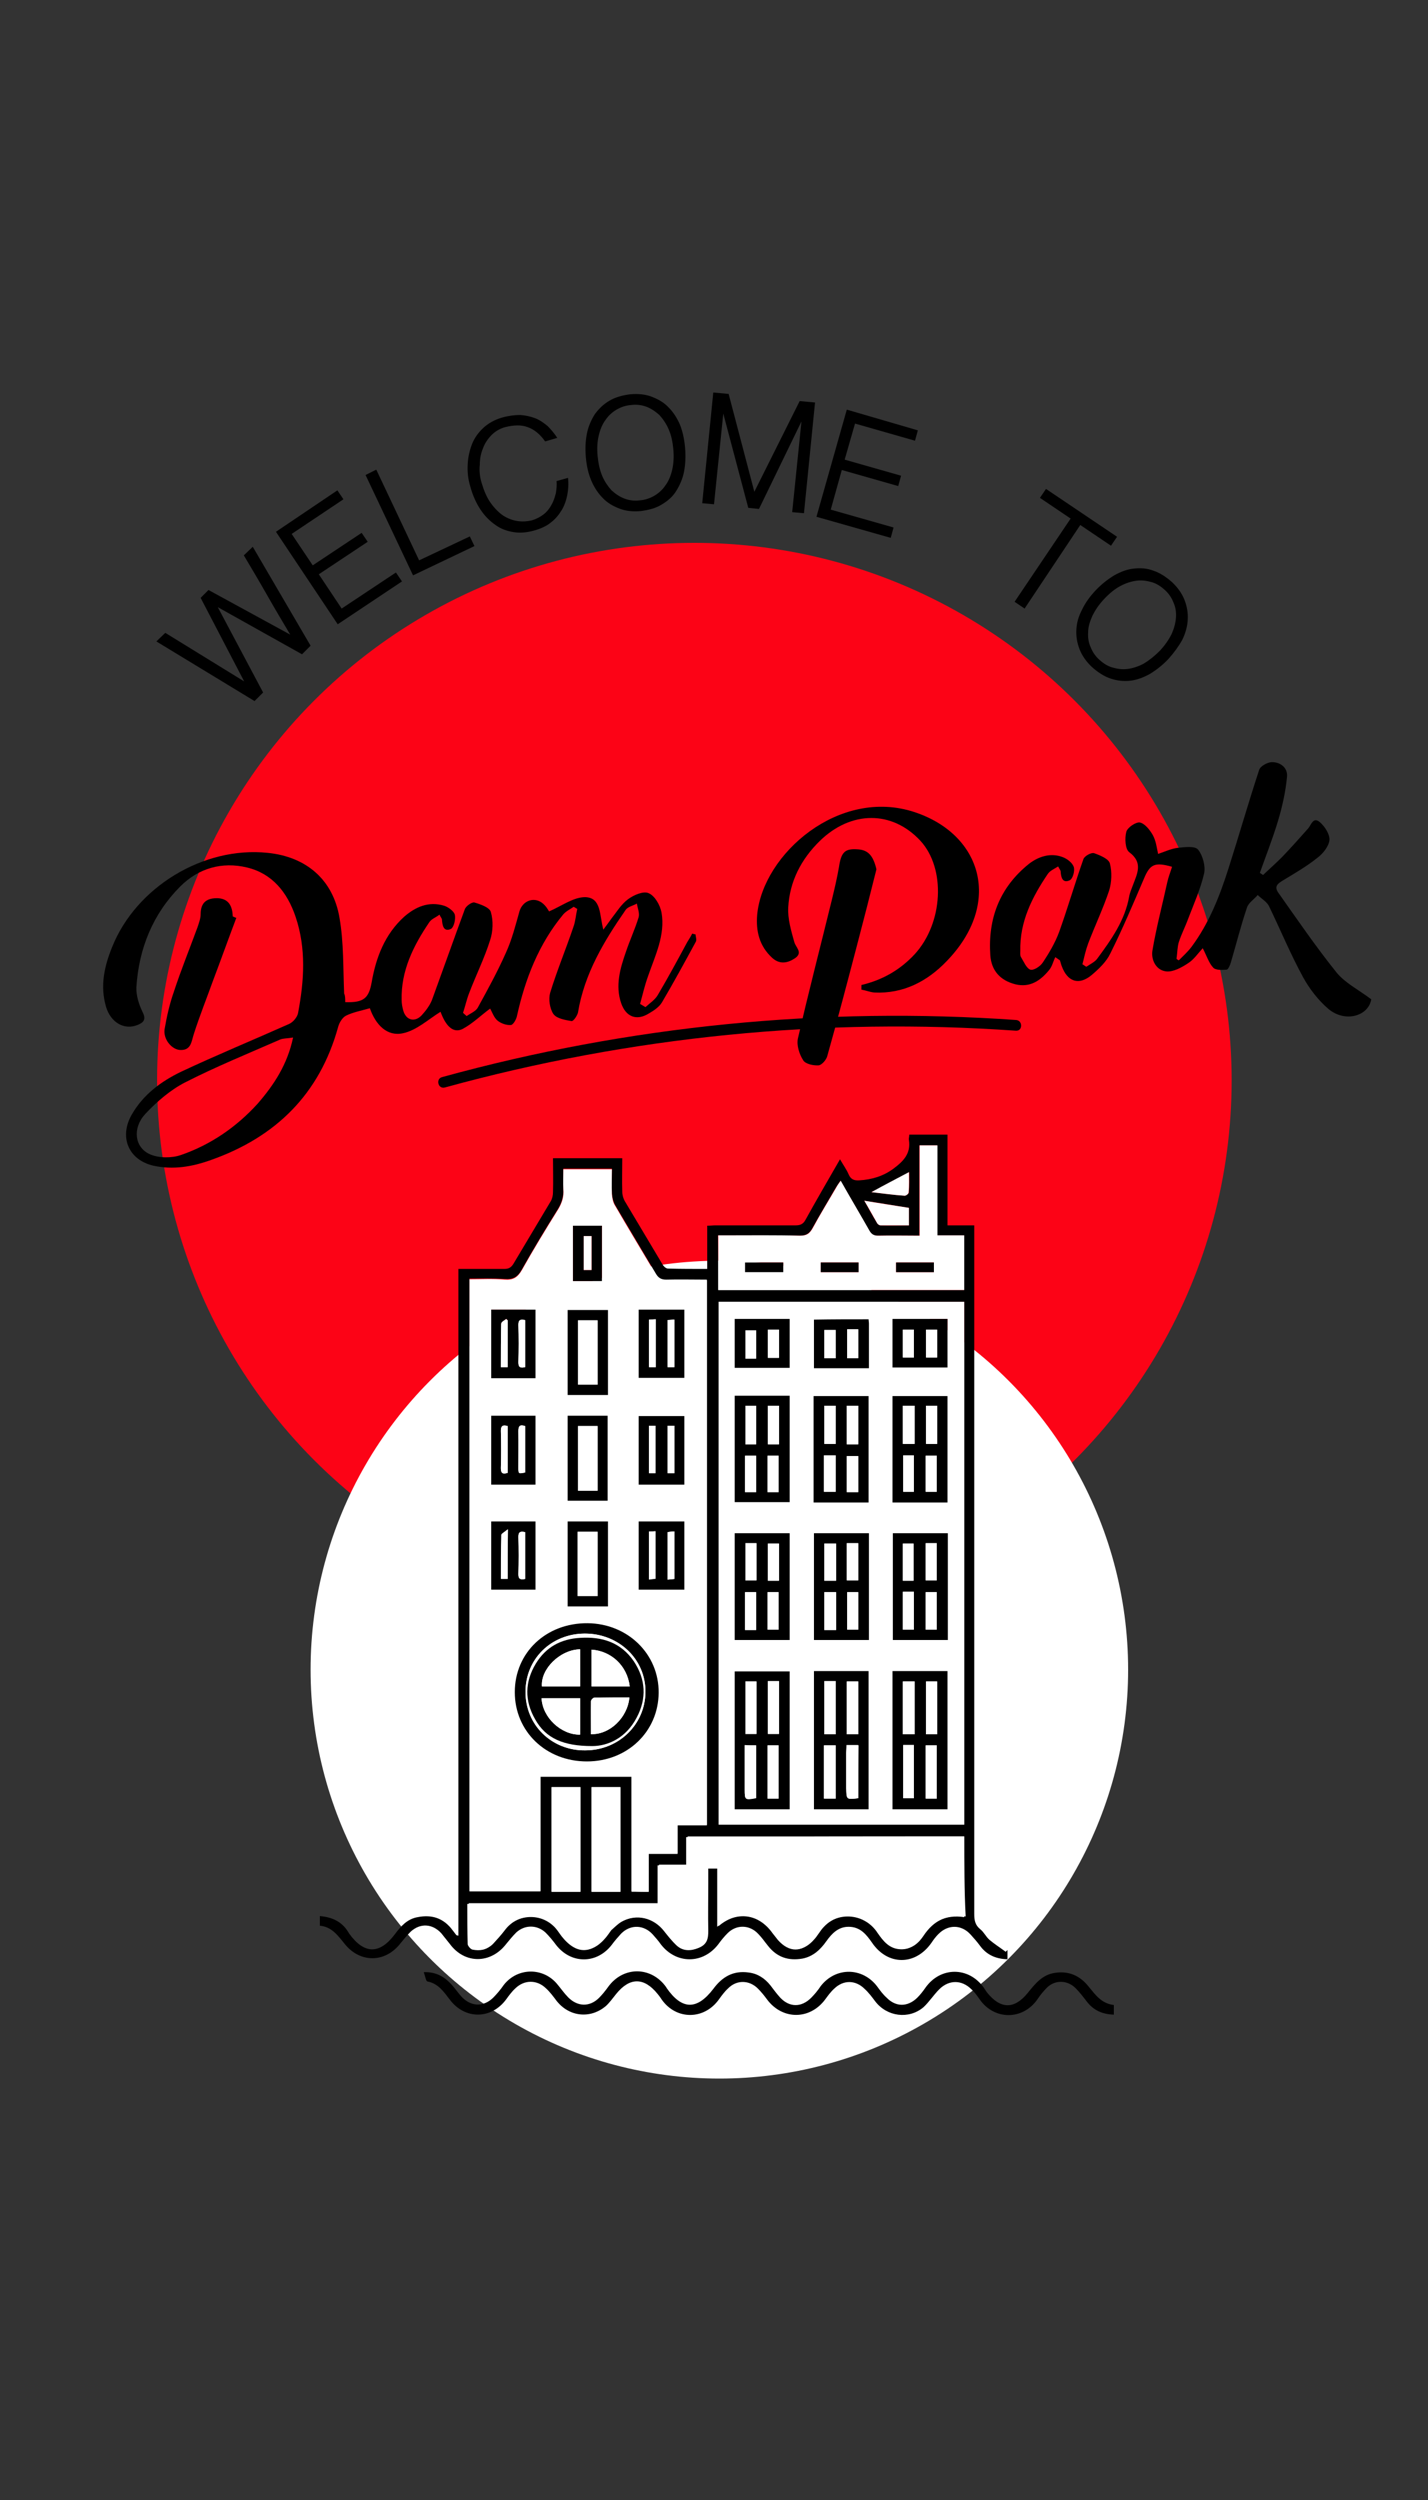 <?xml version="1.0" encoding="utf-8"?>
<!-- Generator: Adobe Illustrator 21.0.0, SVG Export Plug-In . SVG Version: 6.00 Build 0)  -->
<svg version="1.1" id="Calque_1" xmlns="http://www.w3.org/2000/svg" xmlns:xlink="http://www.w3.org/1999/xlink" x="0px" y="0px"
	 viewBox="0 0 400 700" style="enable-background:new 0 0 400 700;" xml:space="preserve">
<rect x="0" y="0" width="400" height="700" fill="#333333" stroke="none"/>
<style type="text/css">
	.st0{fill:#FC0316;}
	.st1{fill:#FFFFFF;}
</style>
<g>
	<path d="M61,170l12.7,23.9l-2.4,2.4l-27.5-16.7l2.5-2.4l22.1,13.6l-12.2-23.4l2.2-2.2l22.9,12.5c-2.2-3.7-4.4-7.4-6.5-11.1
		c-2.1-3.7-4.3-7.4-6.5-11.1l2.5-2.4l16.2,27.7l-2.4,2.4L61,170z"/>
	<path d="M94.5,137.3l1.7,2.5l-14.5,9.7l5.9,8.8l13.7-9.1l1.7,2.5l-13.7,9.1l6.4,9.6l15.2-10.1l1.7,2.5l-18,12l-17.3-25.9
		L94.5,137.3z"/>
	<path d="M105.4,131.5l12,25.4l14.2-6.7l1.3,2.7l-17.2,8.2l-13.3-28.1L105.4,131.5z"/>
	<path d="M134.9,135.2c0.7,2.3,1.5,4.2,2.6,5.7s2.3,2.7,3.5,3.5c1.3,0.8,2.6,1.3,4,1.5c1.4,0.2,2.7,0.1,4-0.2c1.3-0.4,2.4-1,3.3-1.7
		s1.7-1.7,2.2-2.7c0.6-1,0.9-2.1,1.2-3.2c0.2-1.1,0.3-2.3,0.2-3.4l3.2-0.9c0.2,1.6,0.1,3.2-0.2,4.8c-0.3,1.5-0.8,3-1.6,4.3
		c-0.8,1.3-1.8,2.5-3,3.4c-1.2,1-2.8,1.7-4.5,2.2c-2.1,0.6-4,0.8-5.9,0.5s-3.6-0.9-5.1-2c-1.6-1.1-3-2.5-4.2-4.3
		c-1.2-1.8-2.2-4-2.9-6.6c-0.6-2-0.8-4-0.7-6c0.1-2,0.5-3.9,1.2-5.7c0.7-1.8,1.8-3.3,3.2-4.6c1.4-1.3,3.2-2.3,5.3-2.9
		c1.8-0.5,3.5-0.7,5-0.7c1.5,0.1,2.9,0.4,4.2,0.9c1.3,0.5,2.4,1.3,3.5,2.2c1,1,1.9,2.1,2.7,3.3l-3.4,1c-1.4-2-3.1-3.4-4.9-4
		c-1.8-0.7-3.9-0.6-6.3,0c-1.5,0.4-2.8,1.2-3.8,2.2c-1,1-1.9,2.3-2.4,3.7c-0.6,1.4-0.9,3-0.9,4.6
		C134.2,131.8,134.4,133.5,134.9,135.2z"/>
	<path d="M191.9,125.4c0.2,2.4,0.1,4.6-0.3,6.7c-0.4,2-1.2,3.8-2.2,5.4s-2.4,2.8-4.1,3.8c-1.6,1-3.6,1.5-5.8,1.8
		c-2.2,0.2-4.2,0-6-0.7s-3.4-1.6-4.7-3c-1.3-1.3-2.4-3-3.2-4.9c-0.8-1.9-1.3-4.1-1.5-6.5c-0.2-2.4-0.1-4.6,0.3-6.6
		c0.4-2,1.2-3.8,2.2-5.4c1.1-1.5,2.4-2.8,4.1-3.8c1.7-1,3.6-1.5,5.8-1.8c2.2-0.2,4.3,0,6.1,0.7c1.8,0.7,3.4,1.6,4.7,3
		c1.3,1.3,2.4,3,3.2,4.9C191.2,120.8,191.7,123,191.9,125.4z M188.6,125.7c-0.2-2.1-0.6-3.9-1.3-5.5c-0.7-1.6-1.6-2.9-2.6-4
		c-1.1-1-2.3-1.8-3.6-2.3c-1.3-0.5-2.8-0.7-4.3-0.5c-1.5,0.1-2.9,0.6-4.1,1.3c-1.2,0.7-2.3,1.7-3.1,2.9c-0.9,1.2-1.5,2.7-1.9,4.4
		c-0.4,1.7-0.5,3.6-0.3,5.7c0.2,2.1,0.6,3.9,1.3,5.6c0.7,1.6,1.6,2.9,2.6,4c1.1,1,2.3,1.8,3.6,2.3c1.3,0.5,2.8,0.7,4.3,0.5
		c1.5-0.1,2.9-0.6,4.1-1.3c1.2-0.7,2.3-1.7,3.1-2.9c0.9-1.2,1.5-2.7,1.9-4.4C188.7,129.7,188.8,127.8,188.6,125.7z"/>
	<path d="M204.1,110.3l7.2,27.4l12.7-25.4l4.3,0.4l-3.1,31l-3.3-0.3l2.6-25.4l-11.9,24.5l-3-0.3l-7-26.4l-2.6,25.4l-3.3-0.3l3.1-31
		L204.1,110.3z"/>
	<path d="M257.1,120.5l-0.8,2.9l-16.8-4.8l-2.9,10.1l15.8,4.5l-0.8,2.9l-15.8-4.5l-3.1,11.1l17.6,5l-0.8,2.9l-20.8-5.9l8.5-30
		L257.1,120.5z"/>
	<path d="M312.9,150.3l-1.7,2.5l-8.6-5.8L287,170.4l-2.8-1.9l15.7-23.3l-8.6-5.8l1.7-2.5L312.9,150.3z"/>
	<path d="M327.3,184.5c-1.6,1.7-3.4,3.1-5.2,4.2c-1.8,1-3.7,1.7-5.5,1.9c-1.9,0.2-3.7,0-5.5-0.6c-1.8-0.6-3.5-1.7-5.2-3.2
		c-1.6-1.5-2.8-3.2-3.5-5s-1-3.6-0.9-5.5s0.6-3.7,1.6-5.6c0.9-1.9,2.2-3.7,3.8-5.4c1.6-1.7,3.4-3.1,5.2-4.2c1.8-1,3.6-1.7,5.5-1.9
		c1.9-0.2,3.7-0.1,5.5,0.6c1.8,0.6,3.5,1.7,5.2,3.2c1.6,1.5,2.8,3.2,3.5,5c0.7,1.8,1,3.6,0.9,5.5c-0.1,1.9-0.6,3.7-1.5,5.6
		C330.2,180.9,328.9,182.7,327.3,184.5z M324.9,182.2c1.4-1.5,2.5-3.1,3.3-4.7c0.7-1.6,1.1-3.1,1.2-4.6c0.1-1.5-0.1-2.9-0.7-4.2
		c-0.5-1.3-1.3-2.5-2.4-3.5c-1.1-1-2.3-1.8-3.7-2.2c-1.4-0.4-2.8-0.6-4.3-0.4c-1.5,0.2-3,0.7-4.5,1.5c-1.5,0.8-3,2-4.5,3.6
		s-2.5,3.1-3.3,4.7c-0.7,1.6-1.2,3.1-1.2,4.6c-0.1,1.5,0.1,2.9,0.7,4.2c0.5,1.3,1.3,2.5,2.4,3.5c1.1,1,2.3,1.8,3.7,2.2
		c1.4,0.4,2.8,0.6,4.3,0.4c1.5-0.2,3-0.7,4.5-1.5C321.9,184.9,323.4,183.7,324.9,182.2z"/>
</g>
<circle class="st0" cx="194.5" cy="302.5" r="150.5"/>
<g>
	<path d="M96.7,280.6c5.3,0.2,6.6-1.2,7.4-5.5c1.2-7,3.7-13.5,9.1-18.4c3.2-2.8,6.9-4.4,11.2-3.1c1.2,0.4,2.7,1.5,3,2.5
		c0.3,1.3-0.3,3.6-1.1,4c-2,0.9-2.4-0.9-2.5-2.6c0-0.3-0.3-0.6-0.7-1.4c-1,0.8-2.3,1.2-2.9,2.2c-4.4,6.5-7.9,13.5-7.7,21.7
		c0,1,0.2,2.1,0.5,3.1c0.8,2.6,3.2,3.2,5.1,1.2c1.2-1.3,2.3-2.8,2.9-4.3c3.1-8.5,6.1-17,9.2-25.4c0.3-0.9,2-2.1,2.7-1.9
		c1.7,0.5,4.3,1.4,4.6,2.7c0.7,2.4,0.6,5.4-0.2,7.8c-1.6,5.1-4,9.9-5.9,14.9c-0.7,1.8-1.1,3.7-1.7,5.5c0.3,0.3,0.7,0.6,1,0.9
		c1-0.7,2.5-1.3,3.1-2.3c2.8-5.1,5.6-10.2,7.9-15.4c1.7-3.7,2.7-7.7,3.8-11.6c0.9-3.1,4.3-4.3,6.7-2.1c0.8,0.7,1.3,1.6,1.6,2.1
		c3.5-1.5,6.8-4,10.1-4c4.6,0.1,4,5.1,5.1,9.1c1-1.3,1.6-2.2,2.2-3c1.5-1.9,2.8-4.1,4.7-5.5c1.6-1.2,4.4-2.4,5.8-1.7
		c1.7,0.7,3.2,3.3,3.6,5.4c1.1,6.3-1.8,12.1-3.8,17.9c-0.9,2.5-1.5,5.1-2.2,7.7c0.5,0.3,1,0.6,1.5,0.9c1.2-1.1,2.6-2,3.4-3.3
		c2.9-4.9,5.6-9.9,8.3-14.9c0.5-0.8,1-1.6,1.4-2.4c0.3,0.1,0.6,0.2,0.9,0.2c0.1,0.7,0.4,1.6,0.1,2.1c-3.1,5.7-6.2,11.4-9.5,17
		c-0.8,1.3-2.3,2.3-3.7,3.1c-3.4,2.1-6.4,0.9-7.7-2.9c-1.7-4.9-0.3-9.7,1.3-14.3c1.1-3.3,2.6-6.5,3.6-9.8c0.3-1.1-0.3-2.5-0.5-3.8
		c-1.1,0.6-2.5,0.9-3.1,1.7c-6.1,8.8-11.6,17.9-13.4,28.8c-0.2,0.9-1.3,2.5-1.8,2.4c-1.8-0.3-4.2-0.7-5.1-2c-1-1.5-1.4-4.1-0.9-5.9
		c1.9-6.2,4.4-12.2,6.5-18.4c0.6-1.6,0.7-3.4,1.1-5.1c-0.3-0.2-0.7-0.4-1-0.6c-1,0.7-2.1,1.2-2.9,2.1c-6.9,8.3-10.7,18.1-13,28.5
		c-0.2,1-1.1,2.5-1.7,2.5c-1.2,0.1-2.7-0.4-3.7-1.2c-1-0.8-1.5-2.3-2.1-3.4c-2.6,1.9-4.9,4.2-7.7,5.7c-2.6,1.3-4.7-0.7-6.2-4.8
		c-3.4,2.1-6.7,5.2-10.5,6c-4.5,1-7.7-2.4-9.3-7c-2.4,0.7-4.7,1.1-6.7,2.1c-1,0.5-1.9,2-2.2,3.2c-5.2,18.8-17.5,30.8-35.6,37.2
		c-5.3,1.9-10.6,2.8-16.1,1.6c-7-1.6-9.7-8-6.1-14.3c3.2-5.6,8.2-9.3,13.8-12c10-4.7,20.2-8.9,30.3-13.4c1.1-0.5,2.3-1.9,2.5-3.1
		c1.7-9,2.3-18-0.7-26.9c-2.3-6.8-6.5-12.1-13.6-13.8c-7-1.7-13.6,0.2-18.7,5.3c-7.7,7.7-11.6,17.4-12.3,28.2
		c-0.1,2.3,0.7,4.8,1.7,6.9c1.1,2.1,0.4,3-1.4,3.7c-3.7,1.5-7.5-0.7-8.8-5.1c-1.7-5.8-0.5-11.3,1.7-16.7
		c6.7-16.8,25.6-28.3,43.6-26.4c10.8,1.1,18.3,7.5,20.1,18.2c1.2,6.9,1,14.1,1.3,21.2C96.7,278.8,96.7,279.6,96.7,280.6z
		 M82.1,290.5c-1.7,0.3-2.8,0.2-3.7,0.6c-8.9,3.9-18,7.6-26.6,12c-4.1,2.1-7.9,5.4-11.1,8.8c-3.7,4-3,9.4,1.3,11.3
		c2.5,1.1,6.1,1.1,8.7,0.2c8.4-2.9,15.6-7.9,21.5-14.4C76.7,303.8,80.5,298.1,82.1,290.5z"/>
	<path d="M330.2,268.9c1.2-1.2,2.5-2.4,3.5-3.7c5-6.7,8-14.4,10.5-22.3c2.9-9.1,5.5-18.2,8.5-27.3c0.3-1.1,2.4-2.2,3.6-2.2
		c2.5,0,4.5,1.7,4.2,4.2c-0.4,4.1-1.3,8.2-2.5,12.2c-1.5,5-3.4,9.8-5.1,14.6c0.3,0.2,0.6,0.4,0.9,0.6c1.8-1.7,3.6-3.3,5.3-5
		c2.5-2.6,4.9-5.3,7.3-8c0.9-1,1.4-3.4,3.3-1.8c1.4,1.2,2.8,3.4,2.7,5c-0.2,1.8-1.8,3.8-3.4,5c-3,2.4-6.3,4.3-9.6,6.3
		c-1.5,0.9-2.6,1.7-1.3,3.5c5.3,7.5,10.5,15.1,16.2,22.2c2.4,3,6.2,4.9,9.8,7.6c-0.7,4.6-7.2,6.7-12,2.7c-2.8-2.4-5.3-5.6-7.1-8.9
		c-3.5-6.4-6.3-13.2-9.5-19.8c-0.6-1.3-2.1-2.1-3.2-3.2c-1,1.2-2.6,2.2-3,3.5c-1.7,5-3,10.2-4.5,15.3c-0.2,0.8-0.8,2.1-1.2,2.1
		c-1.3,0.1-3.1,0.2-3.8-0.6c-1.2-1.3-1.8-3.3-2.9-5.4c-1.3,1.4-2.5,3.2-4.1,4.2c-1.8,1.2-4.2,2.5-6.1,2.3c-2.9-0.3-4.3-3.3-3.9-5.8
		c1.1-6.5,2.8-12.9,4.2-19.3c0.3-1.4,0.9-2.8,1.3-4.2c-4.9-1.4-6.2-0.7-7.9,3.4c-3,7-6,14.1-9.4,20.9c-1.1,2.3-3.2,4.3-5.2,6
		c-3.6,3-6.8,1.9-8.4-2.5c-0.2-0.5-0.3-1-0.5-1.6c-0.4-0.3-0.9-0.6-1.3-0.9c-0.6,1.2-0.9,2.7-1.8,3.7c-2.4,2.9-5.3,4.9-9.4,3.9
		c-4.3-1.1-6.7-3.9-7-8.1c-0.7-10.3,2.6-19,10.8-25.6c2.7-2.1,6.1-3.2,9.5-1.9c1.3,0.5,2.7,1.6,3.1,2.8c0.3,1.1-0.3,3.3-1.2,3.7
		c-2,0.9-2.4-0.9-2.5-2.5c0-0.3-0.3-0.6-0.7-1.4c-1.1,0.7-2.3,1.2-2.9,2.1c-4.4,6.5-7.9,13.4-7.7,21.6c0,0.6-0.1,1.3,0.2,1.7
		c0.8,1.3,1.5,3.1,2.6,3.5c0.9,0.3,2.8-0.9,3.5-2c1.8-2.7,3.5-5.6,4.6-8.6c2.4-6.7,4.4-13.6,6.8-20.4c0.3-0.8,2.2-1.9,3-1.6
		c1.7,0.6,4.1,1.6,4.4,2.9c0.6,2.3,0.5,5.2-0.2,7.5c-1.7,5.1-4,9.9-5.9,14.9c-0.7,1.9-1.1,3.8-1.6,5.8c0.4,0.2,0.7,0.5,1.1,0.7
		c1-0.7,2.3-1.3,3-2.2c3.9-5.3,7.8-10.7,9-17.5c0.2-1.1,0.7-2.2,1.1-3.3c1.2-3.2,2.8-6.2-1.1-9.1c-1.1-0.8-1.3-3.9-0.8-5.7
		c0.3-1.2,2.7-2.8,3.8-2.6c1.4,0.3,2.8,2.1,3.6,3.5c0.9,1.6,1.1,3.5,1.5,5.3c1.8-0.6,3.7-1.5,5.5-1.7c1.9-0.2,4.8-0.6,5.7,0.5
		c1.3,1.6,2.1,4.6,1.7,6.6c-1,4.4-2.9,8.6-4.5,12.8c-0.8,2.2-1.9,4.3-2.6,6.5c-0.4,1.3-0.4,2.8-0.6,4.3
		C329.4,268.5,329.8,268.7,330.2,268.9z"/>
	<path d="M241.3,275.8c5.9-1.4,10.8-4.2,14.9-8.6c8-8.7,8.8-24,1.6-31.8c-7.9-8.5-19.4-8.5-28.2,0.1c-5.2,5.1-8.4,11.3-8.8,18.5
		c-0.2,3.2,0.8,6.6,1.7,9.8c0.4,1.5,2.5,2.9,0.2,4.5c-2.1,1.4-4.3,1.8-6.4-0.1c-3.6-3.3-4.6-7.5-4.2-12.1c1.6-17,23-35.7,44.1-28.7
		c19,6.3,24.6,25.7,8.9,41.8c-5.4,5.6-12.1,9.1-20.2,8.7c-1.2-0.1-2.4-0.6-3.6-0.8C241.3,276.6,241.3,276.2,241.3,275.8z"/>
	<path d="M245.5,243.4c-1.8,7.2-3.6,14.3-5.5,21.5c-2.7,10.3-5.4,20.6-8.3,30.9c-0.3,1-1.5,2.4-2.4,2.5c-1.5,0.1-3.7-0.4-4.3-1.4
		c-1.1-1.7-1.9-4.2-1.5-6.1c3-13.1,6.4-26.1,9.6-39.2c0.7-2.9,1.4-5.9,1.9-8.8c0.6-4.1,1.6-5.2,5-5
		C243.2,237.9,244.6,239.6,245.5,243.4z"/>
	<path d="M66.2,257c-2.2,5.8-4.3,11.7-6.5,17.5c-1.8,5-3.8,10-5.4,15c-0.7,2.1-0.7,4.6-3.8,4.5c-2.4-0.1-4.8-3-4.4-5.8
		c0.6-3.5,1.4-7.1,2.6-10.5c2-6.1,4.4-12,6.6-18c0.4-1.2,0.9-2.5,0.9-3.7c0-3.4,1.8-4.6,4.9-4.5c3.1,0.2,4,2.4,4.1,5.1
		C65.6,256.8,65.9,256.9,66.2,257z"/>
</g>
<circle class="st1" cx="201.5" cy="467.5" r="114.5"/>
<g>
	<g>
		<path d="M124.6,304.5c52-14.3,106.2-19.7,160-15.9c1.9,0.1,1.9-2.9,0-3c-54.1-3.8-108.5,1.6-160.8,16
			C122,302.1,122.7,305,124.6,304.5L124.6,304.5z"/>
	</g>
</g>
<g>
	<path d="M89.6,539.2c0-1.1,0-1.8,0-2.7c3.4,0.3,6.1,1.5,7.9,4.4c0.1,0.2,0.2,0.3,0.3,0.5c4.2,5.8,8.5,5.9,12.8,0.2
		c1.7-2.3,3.5-4.3,6.4-4.8c4-0.8,7.3,0.3,9.8,3.7c0.3,0.4,0.7,0.9,1,1.3c0.1,0.1,0.2,0.1,0.6,0.2c0-62.2,0-124.4,0-186.7
		c4.4,0,8.6,0,12.8,0c1.2,0,1.9-0.3,2.6-1.4c3.5-5.9,7-11.7,10.5-17.6c0.4-0.7,0.6-1.6,0.6-2.5c0.1-3.1,0-6.2,0-9.5
		c6.5,0,12.9,0,19.4,0c0,3.2-0.1,6.3,0,9.4c0,0.9,0.3,1.9,0.7,2.6c3.5,5.9,7,11.7,10.5,17.6c0.3,0.6,1,1.3,1.6,1.3
		c3.6,0.1,7.2,0.1,11,0.1c0-4,0-7.9,0-12.1c0.9,0,1.6-0.1,2.3-0.1c7.5,0,15,0,22.5,0c1.3,0,2.1-0.4,2.7-1.5c3.1-5.6,6.3-11.1,9.7-17
		c0.9,1.6,1.8,2.8,2.4,4.2c0.6,1.4,1.5,1.8,3,1.7c3.5-0.2,6.8-1.2,9.6-3.3c2.7-2,4.9-4.2,4.3-8c-0.1-0.4,0.1-0.9,0.1-1.5
		c3.6,0,7,0,10.7,0c0,8.5,0,16.8,0,25.4c2.5,0,4.9,0,7.5,0c0,1.1,0,1.9,0,2.8c0,63.3,0,126.7,0,190c0,1.7,0.2,3.1,1.7,4.3
		c1,0.8,1.6,2.1,2.5,2.9c1.4,1.2,3,2.2,4.6,3.4c0.2-0.2,0.3-0.3,0.5-0.5c0,0.8,0,1.7,0,2.6c-3.2-0.1-5.8-1.2-7.7-3.8
		c-0.8-1.1-1.7-2.1-2.6-3.1c-2.6-2.9-6.4-2.9-9.1-0.1c-0.7,0.7-1.3,1.5-1.9,2.4c-4.5,6.4-12.2,6.4-16.6,0c-1.6-2.3-3.3-4.5-6.6-4.5
		c-2.9,0-4.7,1.9-6.2,4c-1.7,2.4-3.7,4.3-6.7,4.9c-4,0.7-7.2-0.4-9.7-3.6c-0.9-1.1-1.7-2.3-2.7-3.3c-2.4-2.6-6.1-2.7-8.6-0.2
		c-1,1-1.8,2-2.6,3.1c-4.3,5.6-11.8,5.6-16.1,0c-0.7-1-1.5-1.9-2.3-2.8c-2.5-2.7-6.2-2.8-8.8-0.2c-0.9,1-1.8,2-2.6,3.1
		c-4.2,5.5-11.5,5.5-15.7,0c-0.9-1.2-1.8-2.3-2.9-3.4c-2.4-2.2-5.8-2.2-8.2,0c-1,1-1.9,2.1-2.8,3.2c-4.3,5.6-11.6,5.7-15.8,0
		c-0.8-1-1.6-2-2.4-3c-2.5-2.7-5.9-2.9-8.6-0.4c-1,1-1.9,2.1-2.8,3.2c-4.3,5.6-11.5,5.6-15.8,0C94.6,541.9,92.9,539.5,89.6,539.2z
		 M181.7,529.7c0-3.6,0-7.1,0-10.8c2.8,0,5.4,0,8.1,0c0-2.7,0-5.2,0-8c2.8,0,5.5,0,8.2,0c0-51,0-101.7,0-152.6
		c-3.9,0-7.7-0.1-11.4,0c-1.4,0-2.2-0.5-2.9-1.7c-3.8-6.4-7.6-12.8-11.4-19.2c-0.5-0.9-0.8-2.1-0.9-3.2c-0.1-2.3,0-4.7,0-7
		c-4.7,0-9.1,0-13.6,0c0,2-0.1,3.8,0,5.6c0.1,2.1-0.4,3.9-1.5,5.7c-3.5,5.6-6.9,11.2-10.1,16.9c-1.2,2.2-2.5,2.9-4.9,2.7
		c-3.3-0.2-6.6-0.1-9.8-0.1c0,57.4,0,114.4,0,171.4c6.7,0,13.2,0,19.9,0c0-10.8,0-21.5,0-32.1c8.6,0,16.9,0,25.5,0
		c0,10.8,0,21.4,0,32.2C178.6,529.7,180,529.7,181.7,529.7z M270.1,510.9c0-48.9,0-97.6,0-146.4c-23,0-45.9,0-68.8,0
		c0,48.9,0,97.7,0,146.4C224.3,510.9,247.1,510.9,270.1,510.9z M270.1,514.2c-25.9,0-51.6,0-77.5,0c0,2.6,0,5.1,0,7.9
		c-2.7,0-5.2,0-8,0c0,3.7,0,7.2,0,10.8c-17.9,0-35.5,0-53.3,0c0,3.9-0.1,7.6,0.1,11.3c0,0.5,0.8,1.4,1.4,1.5
		c1.9,0.4,3.8,0.1,5.3-1.4c1.1-1.2,2.2-2.4,3.2-3.7c3.9-5.4,11.8-5.4,15.5,0.1c4.4,6.5,9.4,7.2,14.1,0.2c0.2-0.2,0.3-0.5,0.5-0.6
		c1-0.9,2-1.9,3.2-2.5c4.2-2.1,8.9-1,11.8,2.7c1.1,1.4,2.3,2.9,3.6,4.1c1.8,1.6,3.9,1.5,6.1,0.6c2-0.9,2.3-2.5,2.3-4.5
		c-0.1-4.4,0-8.8,0-13.2c0-1.5,0-2.9,0-4.5c1,0,1.8,0,2.9,0c0,5.4,0,10.8,0,16.3c5.4-4.6,11.5-3.7,15.5,1.8c0.5,0.7,1,1.3,1.5,1.9
		c3.1,3.6,6.7,3.6,9.8,0c1-1.1,1.7-2.5,2.7-3.5c4.4-4.7,11.9-3.9,15.4,1.5c1.5,2.4,3.3,4.5,6.5,4.6c2.8,0.1,4.6-1.5,6-3.6
		c2.8-4.2,6.6-6.2,11.8-5.4C270.1,529.2,270.1,521.8,270.1,514.2z M201.2,361.2c23.1,0,46,0,68.8,0c0-5.1,0-10.1,0-15.3
		c-2.5,0-4.9,0-7.5,0c0-8.5,0-16.8,0-25.2c-1.7,0-3.2,0-5,0c0,8.5,0,16.8,0,25.3c-4,0-7.8-0.1-11.6,0c-1.3,0-1.9-0.4-2.5-1.5
		c-2.6-4.6-5.2-9.1-8-13.9c-0.5,0.7-0.8,1.3-1.2,1.8c-2.2,3.8-4.5,7.6-6.6,11.4c-0.8,1.5-1.7,2.2-3.6,2.2
		c-6.9-0.1-13.8-0.1-20.7-0.1c-0.7,0-1.4,0-2.2,0C201.2,351.2,201.2,356.2,201.2,361.2z M173.8,529.7c0-10,0-19.7,0-29.3
		c-2.8,0-5.5,0-8.1,0c0,9.9,0,19.6,0,29.3C168.5,529.7,171.1,529.7,173.8,529.7z M154.5,529.7c2.8,0,5.4,0,8.1,0
		c0-9.8,0-19.5,0-29.3c-2.8,0-5.4,0-8.1,0C154.5,510.2,154.5,519.9,154.5,529.7z M254.6,338.2c-4.3-0.7-8.4-1.4-12.5-2
		c1.1,2,2.3,4.2,3.6,6.3c0.2,0.3,0.6,0.6,0.9,0.6c2.7,0.1,5.3,0,8,0C254.6,341.3,254.6,339.7,254.6,338.2z M244.1,333.8
		c3.4,0.4,6.3,0.8,9.3,1c0.4,0,1.2-0.6,1.2-0.9c0.1-2,0.1-4,0.1-5.7C251.2,330,248,331.8,244.1,333.8z"/>
	<path d="M312,561.4c0,1,0,1.8,0,2.7c-3.2-0.1-5.7-1.2-7.6-3.7c-1-1.3-2-2.6-3.1-3.7c-2.3-2.3-5.7-2.4-8-0.2c-1,1-1.9,2.1-2.7,3.3
		c-4.1,5.9-12.1,5.9-16.2,0c-0.7-1-1.4-2-2.3-2.8c-2.7-2.7-6.3-2.7-9,0c-1.6,1.6-2.8,3.5-4.4,5c-4.1,3.5-10.3,2.7-13.6-1.7
		c-0.9-1.2-1.8-2.4-2.9-3.4c-2.5-2.5-5.9-2.6-8.5-0.1c-1,0.9-1.8,2-2.6,3.1c-4.3,5.7-11.9,5.7-16.2,0c-0.8-1.1-1.7-2.2-2.6-3.1
		c-2.4-2.4-5.9-2.5-8.3-0.1c-1,0.9-1.8,2-2.6,3.1c-4.1,5.8-12,5.9-16.1,0c-0.3-0.5-0.7-1-1.1-1.5c-3.8-4.7-7.8-4.7-11.6,0
		c-0.9,1.1-1.8,2.4-2.9,3.4c-4.4,3.7-10.4,3-13.9-1.6c-0.9-1.2-1.8-2.4-2.9-3.4c-2.5-2.4-6-2.4-8.5,0c-1,0.9-1.8,2-2.6,3.1
		c-4.2,5.7-11.6,5.7-15.8,0.1c-1.7-2.2-3.2-4.5-6.3-5.1c-0.4-0.1-0.6-1.5-1-2.6c3.5-0.1,5.8,1.3,7.8,3.5c1.1,1.2,2,2.6,3.1,3.7
		c2.6,2.5,5.9,2.5,8.5,0c1.1-1.1,2.1-2.3,3-3.6c3.9-5,11.2-5,15.1-0.1c1,1.2,1.9,2.5,3,3.6c2.6,2.6,6,2.7,8.6,0.1
		c0.9-0.9,1.7-1.9,2.5-3c4.2-5.9,12.1-5.9,16.3,0c0,0.1,0.1,0.1,0.1,0.2c4.3,6.2,8.5,6.3,13.1,0.3c2.5-3.4,5.6-5.2,9.9-4.6
		c2.5,0.3,4.5,1.6,6.1,3.6c0.9,1.2,1.8,2.4,2.8,3.5c2.6,2.7,5.9,2.7,8.6,0c1-1,1.9-2.1,2.7-3.3c4.2-5.4,11.7-5.3,15.8,0.1
		c0.8,1.1,1.6,2.2,2.6,3.1c2.6,2.7,5.9,2.7,8.6,0.1c0.9-0.9,1.6-1.8,2.3-2.8c4.2-6,12.2-6,16.4,0c0.3,0.4,0.5,0.8,0.8,1.2
		c3.8,4.8,7.7,4.9,11.5,0.2c2.1-2.6,4.1-5.1,7.6-5.6c3.9-0.6,7,0.8,9.4,3.8C306.8,558.5,308.5,561,312,561.4z"/>
	<path class="st1" d="M181.7,529.7c-1.7,0-3.1,0-4.8,0c0-10.7,0-21.4,0-32.2c-8.6,0-16.9,0-25.5,0c0,10.6,0,21.3,0,32.1
		c-6.7,0-13.3,0-19.9,0c0-57,0-114.1,0-171.4c3.3,0,6.6-0.2,9.8,0.1c2.4,0.2,3.7-0.6,4.9-2.7c3.2-5.7,6.6-11.3,10.1-16.9
		c1.1-1.8,1.7-3.6,1.5-5.7c-0.1-1.8,0-3.6,0-5.6c4.5,0,8.9,0,13.6,0c0,2.3-0.1,4.6,0,7c0.1,1.1,0.3,2.3,0.9,3.2
		c3.7,6.4,7.6,12.8,11.4,19.2c0.7,1.2,1.5,1.7,2.9,1.7c3.8-0.1,7.5,0,11.4,0c0,50.9,0,101.7,0,152.6c-2.8,0-5.4,0-8.2,0
		c0,2.7,0,5.2,0,8c-2.7,0-5.3,0-8.1,0C181.7,522.7,181.7,526.1,181.7,529.7z M164.4,493.2c11.4,0,20.1-8.3,20.1-19.2
		c0.1-10.9-8.7-19.5-19.9-19.5c-11.7-0.1-20.4,8.2-20.4,19.3C144.2,484.8,152.9,493.1,164.4,493.2z M191.7,415.7
		c0-6.5,0-12.9,0-19.2c-4.3,0-8.6,0-12.8,0c0,6.5,0,12.8,0,19.2C183.3,415.7,187.4,415.7,191.7,415.7z M178.9,426
		c0,6.5,0,12.8,0,19.1c4.4,0,8.6,0,12.8,0c0-6.5,0-12.8,0-19.1C187.4,426,183.2,426,178.9,426z M191.7,385.8c0-6.4,0-12.8,0-19.1
		c-4.3,0-8.6,0-12.8,0c0,6.4,0,12.7,0,19.1C183.3,385.8,187.5,385.8,191.7,385.8z M150,415.7c0-6.5,0-12.8,0-19.3
		c-4.2,0-8.3,0-12.4,0c0,6.5,0,12.8,0,19.3C141.8,415.7,145.8,415.7,150,415.7z M150,445.1c0-6.4,0-12.7,0-19.1c-4.2,0-8.3,0-12.4,0
		c0,6.4,0,12.7,0,19.1C141.7,445.1,145.8,445.1,150,445.1z M137.6,366.7c0,6.5,0,12.8,0,19.2c4.2,0,8.3,0,12.4,0
		c0-6.4,0-12.7,0-19.2C145.8,366.7,141.8,366.7,137.6,366.7z M159,390.6c3.9,0,7.6,0,11.3,0c0-8,0-15.9,0-23.8c-3.8,0-7.5,0-11.3,0
		C159,374.7,159,382.6,159,390.6z M170.3,449.8c0-8,0-15.9,0-23.8c-3.8,0-7.5,0-11.3,0c0,8,0,15.8,0,23.8
		C162.8,449.8,166.5,449.8,170.3,449.8z M159,396.4c0,8.1,0,15.9,0,23.8c3.9,0,7.6,0,11.2,0c0-8,0-15.9,0-23.8
		C166.4,396.4,162.8,396.4,159,396.4z M160.5,343.2c0,5.3,0,10.4,0,15.5c2.8,0,5.5,0,8.1,0c0-5.3,0-10.3,0-15.5
		C165.8,343.2,163.2,343.2,160.5,343.2z"/>
	<path class="st1" d="M270.1,510.9c-22.9,0-45.8,0-68.8,0c0-48.8,0-97.5,0-146.4c22.9,0,45.8,0,68.8,0
		C270.1,413.3,270.1,462,270.1,510.9z M250,467.9c0,13,0,25.8,0,38.7c5.2,0,10.3,0,15.4,0c0-13,0-25.8,0-38.7
		C260.3,467.9,255.3,467.9,250,467.9z M221.2,506.6c0-13,0-25.8,0-38.6c-5.3,0-10.3,0-15.4,0c0,13,0,25.8,0,38.6
		C211,506.6,216.1,506.6,221.2,506.6z M243.3,506.6c0-13,0-25.8,0-38.7c-5.2,0-10.2,0-15.3,0c0,12.9,0,25.8,0,38.7
		C233.1,506.6,238.2,506.6,243.3,506.6z M250.1,429.3c0,10.1,0,20,0,29.9c5.2,0,10.2,0,15.4,0c0-10,0-19.9,0-29.9
		C260.3,429.3,255.3,429.3,250.1,429.3z M265.4,420.7c0-10.1,0-19.9,0-29.8c-5.2,0-10.3,0-15.4,0c0,10,0,19.9,0,29.8
		C255.2,420.7,260.2,420.7,265.4,420.7z M221.2,459.2c0-10.1,0-20,0-29.9c-5.2,0-10.3,0-15.4,0c0,10,0,19.9,0,29.9
		C211,459.2,216,459.2,221.2,459.2z M205.8,420.6c5.2,0,10.3,0,15.4,0c0-10,0-19.8,0-29.8c-5.2,0-10.3,0-15.4,0
		C205.8,400.8,205.8,410.7,205.8,420.6z M243.4,429.3c-5.3,0-10.3,0-15.4,0c0,10,0,19.9,0,29.9c5.2,0,10.3,0,15.4,0
		C243.4,449.2,243.4,439.3,243.4,429.3z M243.3,420.7c0-10.1,0-19.9,0-29.8c-5.2,0-10.3,0-15.4,0c0,10,0,19.8,0,29.8
		C233.1,420.7,238.2,420.7,243.3,420.7z M265.4,369.3c-5.2,0-10.3,0-15.4,0c0,4.6,0,9.1,0,13.6c5.2,0,10.3,0,15.4,0
		C265.4,378.3,265.4,373.9,265.4,369.3z M221.2,383c0-4.7,0-9.2,0-13.7c-5.2,0-10.3,0-15.4,0c0,4.6,0,9.1,0,13.7
		C211,383,216,383,221.2,383z M243.3,369.4c-5.2,0-10.3,0-15.3,0c0,4.7,0,9.1,0,13.6c5.2,0,10.2,0,15.4,0c0-4.2,0-8.4,0-12.5
		C243.4,370.1,243.4,369.8,243.3,369.4z"/>
	<path class="st1" d="M270.1,514.2c0,7.6,0,15,0,22.6c-5.2-0.8-9,1.2-11.8,5.4c-1.4,2.1-3.2,3.7-6,3.6c-3.2-0.1-4.9-2.3-6.5-4.6
		c-3.5-5.4-11-6.2-15.4-1.5c-1,1.1-1.7,2.4-2.7,3.5c-3.1,3.6-6.7,3.5-9.8,0c-0.5-0.6-1-1.3-1.5-1.9c-3.9-5.5-10.1-6.4-15.5-1.8
		c0-5.6,0-10.9,0-16.3c-1,0-1.8,0-2.9,0c0,1.5,0,3,0,4.5c0,4.4-0.1,8.8,0,13.2c0.1,2-0.2,3.6-2.3,4.5c-2.1,0.9-4.3,1-6.1-0.6
		c-1.3-1.2-2.5-2.7-3.6-4.1c-2.9-3.7-7.6-4.9-11.8-2.7c-1.2,0.6-2.1,1.6-3.2,2.5c-0.2,0.2-0.3,0.4-0.5,0.6
		c-4.7,6.9-9.7,6.3-14.1-0.2c-3.7-5.5-11.6-5.5-15.5-0.1c-1,1.3-2,2.5-3.2,3.7c-1.4,1.5-3.3,1.8-5.3,1.4c-0.6-0.1-1.3-1-1.4-1.5
		c-0.1-3.7-0.1-7.4-0.1-11.3c17.8,0,35.4,0,53.3,0c0-3.6,0-7.1,0-10.8c2.8,0,5.4,0,8,0c0-2.7,0-5.2,0-7.9
		C218.5,514.2,244.2,514.2,270.1,514.2z"/>
	<path class="st1" d="M201.2,361.2c0-5.1,0-10,0-15.3c0.8,0,1.5,0,2.2,0c6.9,0,13.8-0.1,20.7,0.1c1.9,0,2.7-0.6,3.6-2.2
		c2.1-3.9,4.4-7.6,6.6-11.4c0.3-0.6,0.7-1.1,1.2-1.8c2.7,4.8,5.4,9.3,8,13.9c0.6,1.1,1.3,1.5,2.5,1.5c3.8-0.1,7.6,0,11.6,0
		c0-8.5,0-16.8,0-25.3c1.8,0,3.3,0,5,0c0,8.4,0,16.7,0,25.2c2.6,0,5,0,7.5,0c0,5.2,0,10.2,0,15.3
		C247.2,361.2,224.3,361.2,201.2,361.2z M219.4,353.5c-3.7,0-7.1,0-10.7,0c0,0.9,0,1.8,0,2.7c3.6,0,7.1,0,10.7,0
		C219.4,355.3,219.4,354.5,219.4,353.5z M240.5,353.5c-3.7,0-7.2,0-10.6,0c0,1,0,1.8,0,2.7c3.6,0,7.1,0,10.6,0
		C240.5,355.3,240.5,354.5,240.5,353.5z M251,356.2c3.6,0,7,0,10.6,0c0-1,0-1.8,0-2.7c-3.6,0-7,0-10.6,0
		C251,354.5,251,355.3,251,356.2z"/>
	<path class="st1" d="M173.8,529.7c-2.7,0-5.3,0-8.1,0c0-9.7,0-19.4,0-29.3c2.6,0,5.3,0,8.1,0C173.8,510.1,173.8,519.8,173.8,529.7z
		"/>
	<path class="st1" d="M154.5,529.7c0-9.8,0-19.5,0-29.3c2.7,0,5.3,0,8.1,0c0,9.7,0,19.4,0,29.3C160,529.7,157.4,529.7,154.5,529.7z"
		/>
	<path class="st1" d="M254.6,338.2c0,1.4,0,3,0,4.9c-2.7,0-5.4,0-8,0c-0.3,0-0.7-0.3-0.9-0.6c-1.2-2.1-2.4-4.3-3.6-6.3
		C246.2,336.9,250.3,337.5,254.6,338.2z"/>
	<path class="st1" d="M244.1,333.8c3.8-2.1,7.1-3.8,10.5-5.6c0,1.7,0.1,3.7-0.1,5.7c0,0.4-0.8,1-1.2,0.9
		C250.4,334.6,247.5,334.2,244.1,333.8z"/>
	<path d="M164.4,493.2c-11.5,0-20.2-8.4-20.2-19.4c0-11.1,8.8-19.4,20.4-19.3c11.2,0.1,20,8.6,19.9,19.5
		C184.4,484.9,175.7,493.2,164.4,493.2z M147.2,473.7c0,9.2,7.4,16.5,16.7,16.4c9.4,0,16.8-7.2,16.9-16.3c0.1-9.2-7.5-16.4-17-16.4
		C154.4,457.5,147.2,464.5,147.2,473.7z"/>
	<path d="M191.7,415.7c-4.3,0-8.5,0-12.8,0c0-6.4,0-12.8,0-19.2c4.2,0,8.5,0,12.8,0C191.7,402.8,191.7,409.1,191.7,415.7z
		 M181.8,399.2c0,4.6,0,8.9,0,13.3c0.7,0,1.2,0,1.8,0c0-4.5,0-8.9,0-13.3C183,399.2,182.4,399.2,181.8,399.2z M187,399.2
		c0,4.6,0,8.9,0,13.3c0.7,0,1.3,0,1.9,0c0-4.5,0-8.9,0-13.3C188.2,399.2,187.6,399.2,187,399.2z"/>
	<path d="M178.9,426c4.3,0,8.5,0,12.8,0c0,6.3,0,12.7,0,19.1c-4.2,0-8.4,0-12.8,0C178.9,438.8,178.9,432.5,178.9,426z M181.8,428.8
		c0,4.6,0,8.9,0,13.4c0.7-0.1,1.3-0.1,1.8-0.2c0-4.5,0-8.9,0-13.3C183,428.8,182.5,428.8,181.8,428.8z M188.9,428.8
		c-0.8,0.1-1.4,0.1-1.9,0.2c0,4.5,0,8.8,0,13.3c0.7-0.1,1.3-0.1,1.9-0.2C188.9,437.6,188.9,433.3,188.9,428.8z"/>
	<path d="M191.7,385.8c-4.2,0-8.5,0-12.8,0c0-6.4,0-12.7,0-19.1c4.3,0,8.5,0,12.8,0C191.7,373.1,191.7,379.4,191.7,385.8z
		 M183.7,382.8c0-4.5,0-8.9,0-13.4c-0.7,0-1.3,0.1-1.9,0.1c0,4.5,0,8.9,0,13.3C182.5,382.8,183,382.8,183.7,382.8z M188.9,382.8
		c0-4.5,0-8.9,0-13.3c-0.7,0-1.3,0.1-1.9,0.1c0,4.5,0,8.8,0,13.2C187.6,382.8,188.2,382.8,188.9,382.8z"/>
	<path d="M150,415.7c-4.2,0-8.2,0-12.4,0c0-6.4,0-12.8,0-19.3c4.1,0,8.2,0,12.4,0C150,402.9,150,409.2,150,415.7z M142.2,399.3
		c-1.3-0.4-1.9-0.1-1.9,1.3c0.1,3.5,0.1,7,0,10.5c0,1.5,0.6,1.7,1.9,1.3C142.2,408,142.2,403.7,142.2,399.3z M147.1,399.3
		c-1.5-0.5-1.9,0-1.9,1.4c0.1,3.4,0,6.9,0,10.3c0,1.7,0,1.7,1.9,1.3C147.1,408,147.1,403.7,147.1,399.3z"/>
	<path d="M150,445.1c-4.2,0-8.3,0-12.4,0c0-6.4,0-12.7,0-19.1c4.2,0,8.2,0,12.4,0C150,432.4,150,438.7,150,445.1z M142.2,442.1
		c0-4.5,0-8.8,0-13.9c-0.9,0.8-1.8,1.2-1.8,1.6c-0.1,4.1-0.1,8.2-0.1,12.3C141.1,442.1,141.7,442.1,142.2,442.1z M147.1,442.1
		c0-4.5,0-8.8,0-13.1c-1.3-0.3-1.9-0.1-1.9,1.3c0.1,3.5,0.1,7,0,10.5C145.2,442.1,145.8,442.4,147.1,442.1z"/>
	<path d="M137.6,366.7c4.2,0,8.3,0,12.4,0c0,6.4,0,12.7,0,19.2c-4.2,0-8.2,0-12.4,0C137.6,379.4,137.6,373.2,137.6,366.7z
		 M142.2,382.8c0-4.5,0-8.8,0-13.1c-0.1-0.1-0.3-0.3-0.4-0.4c-0.5,0.4-1.3,0.9-1.4,1.3c-0.1,4-0.1,8.1-0.1,12.2
		C141.1,382.8,141.6,382.8,142.2,382.8z M147.1,382.8c0-4.5,0-8.8,0-13.2c-1.3-0.3-1.9-0.1-1.9,1.3c0.1,3.5,0.1,7,0,10.5
		C145.2,382.9,145.8,383.1,147.1,382.8z"/>
	<path d="M159,390.6c0-8,0-15.9,0-23.8c3.8,0,7.5,0,11.3,0c0,8,0,15.8,0,23.8C166.6,390.6,162.9,390.6,159,390.6z M167.4,369.7
		c-2,0-3.8,0-5.5,0c0,6.1,0,12.1,0,18c2,0,3.7,0,5.5,0C167.4,381.6,167.4,375.7,167.4,369.7z"/>
	<path d="M170.3,449.8c-3.8,0-7.5,0-11.3,0c0-8,0-15.8,0-23.8c3.8,0,7.4,0,11.3,0C170.3,433.9,170.3,441.8,170.3,449.8z
		 M167.4,428.9c-2,0-3.8,0-5.6,0c0,6.1,0,12,0,18c1.9,0,3.7,0,5.6,0C167.4,440.9,167.4,435,167.4,428.9z"/>
	<path d="M159,396.4c3.8,0,7.4,0,11.2,0c0,7.9,0,15.8,0,23.8c-3.6,0-7.4,0-11.2,0C159,412.3,159,404.5,159,396.4z M167.4,417.4
		c0-6.2,0-12.1,0-18.1c-2,0-3.7,0-5.5,0c0,6.1,0,12.1,0,18.1C163.8,417.4,165.5,417.4,167.4,417.4z"/>
	<path d="M160.5,343.2c2.8,0,5.3,0,8.1,0c0,5.1,0,10.2,0,15.5c-2.6,0-5.3,0-8.1,0C160.5,353.6,160.5,348.5,160.5,343.2z
		 M163.5,346.1c0,3.2,0,6.4,0,9.5c0.8,0,1.5,0,2.2,0c0-3.3,0-6.4,0-9.5C164.9,346.1,164.2,346.1,163.5,346.1z"/>
	<path d="M250,467.9c5.2,0,10.3,0,15.4,0c0,12.9,0,25.7,0,38.7c-5.2,0-10.2,0-15.4,0C250,493.7,250,480.9,250,467.9z M252.9,485.6
		c1.2,0,2.2,0,3.3,0c0-5,0-9.9,0-14.8c-1.1,0-2.2,0-3.3,0C252.9,475.7,252.9,480.6,252.9,485.6z M262.5,485.6c0-5.1,0-10,0-14.8
		c-1.1,0-2.1,0-3.1,0c0,5,0,9.9,0,14.8C260.4,485.6,261.4,485.6,262.5,485.6z M253,488.6c0,5.1,0,10,0,14.9c1.2,0,2.1,0,3,0
		c0-5.1,0-9.9,0-14.9C254.9,488.6,254,488.6,253,488.6z M262.4,503.6c0-5.1,0-10,0-14.9c-1.1,0-2.1,0-3.1,0c0,5,0,9.9,0,14.9
		C260.4,503.6,261.3,503.6,262.4,503.6z"/>
	<path d="M221.2,506.6c-5.2,0-10.2,0-15.4,0c0-12.9,0-25.7,0-38.6c5,0,10.1,0,15.4,0C221.2,480.8,221.2,493.6,221.2,506.6z
		 M211.9,470.8c-1.2,0-2.1,0-3.1,0c0,5,0,9.8,0,14.7c1.1,0,2.1,0,3.1,0C211.9,480.6,211.9,475.7,211.9,470.8z M211.8,488.7
		c-1.2,0-2.2,0-3.2,0c0,4.3,0,8.4,0,12.5c0,2.8,0.1,2.9,3.2,2.3C211.8,498.6,211.8,493.7,211.8,488.7z M215.1,470.7
		c0,5.1,0,10,0,14.8c1.1,0,2.1,0,3.1,0c0-5,0-9.9,0-14.8C217.1,470.7,216.2,470.7,215.1,470.7z M218.1,503.6c0-5.1,0-10,0-14.9
		c-1.1,0-2,0-3.1,0c0,5,0,9.9,0,14.9C216.1,503.6,217.1,503.6,218.1,503.6z"/>
	<path d="M243.3,506.6c-5.1,0-10.2,0-15.3,0c0-12.9,0-25.7,0-38.7c5.1,0,10.1,0,15.3,0C243.3,480.8,243.3,493.6,243.3,506.6z
		 M240.4,485.6c0-5,0-9.8,0-14.8c-1.1,0-2.1,0-3.2,0c0,5,0,9.9,0,14.8C238.4,485.6,239.3,485.6,240.4,485.6z M230.9,470.7
		c0,5.1,0,10,0,14.9c1.2,0,2.1,0,3.2,0c0-5,0-9.9,0-14.9C233.1,470.7,232.1,470.7,230.9,470.7z M234.1,503.6c0-5,0-10,0-14.9
		c-1.2,0-2.3,0-3.3,0c0,5.1,0,9.9,0,14.9C232,503.6,233,503.6,234.1,503.6z M240.4,503.5c0-5,0-9.9,0-14.9c-1.1,0-2.1,0-3.3,0
		c0,0.8-0.1,1.5-0.1,2.2c0,3.3,0,6.6,0,9.9C237.1,503.9,237.1,503.9,240.4,503.5z"/>
	<path d="M250.1,429.3c5.2,0,10.3,0,15.4,0c0,10,0,19.9,0,29.9c-5.2,0-10.2,0-15.4,0C250.1,449.3,250.1,439.4,250.1,429.3z
		 M259.3,442.5c1.1,0,2.1,0,3.1,0c0-3.5,0-6.9,0-10.4c-1.1,0-2.1,0-3.1,0C259.3,435.6,259.3,439,259.3,442.5z M252.9,432.2
		c0,3.5,0,6.9,0,10.4c1.1,0,2.1,0,3,0c0-3.6,0-7,0-10.4C254.9,432.2,254,432.2,252.9,432.2z M262.4,456.3c0-3.6,0-7.1,0-10.5
		c-1.1,0-2.1,0-3.1,0c0,3.6,0,7,0,10.5C260.3,456.3,261.3,456.3,262.4,456.3z M252.9,445.7c0,3.7,0,7.1,0,10.6c1.1,0,2.1,0,3.1,0
		c0-3.6,0-7,0-10.6C254.9,445.7,253.9,445.7,252.9,445.7z"/>
	<path d="M265.4,420.7c-5.2,0-10.3,0-15.4,0c0-9.9,0-19.8,0-29.8c5.1,0,10.2,0,15.4,0C265.4,400.8,265.4,410.6,265.4,420.7z
		 M252.9,404.3c1.2,0,2.2,0,3.3,0c0-3.6,0-7.1,0-10.7c-1.1,0-2.2,0-3.3,0C252.9,397.2,252.9,400.7,252.9,404.3z M262.5,393.6
		c-1.1,0-2.1,0-3.1,0c0,3.6,0,7.2,0,10.7c1.1,0,2.1,0,3.1,0C262.5,400.7,262.5,397.2,262.5,393.6z M256,417.7c0-3.6,0-6.9,0-10.2
		c-1.2,0-2.1,0-3,0c0,3.5,0,6.9,0,10.2C254,417.7,254.9,417.7,256,417.7z M259.3,407.6c0,3.5,0,6.8,0,10.1c1.1,0,2.1,0,3.1,0
		c0-3.4,0-6.7,0-10.1C261.4,407.6,260.4,407.6,259.3,407.6z"/>
	<path d="M221.2,459.2c-5.2,0-10.2,0-15.4,0c0-10,0-19.9,0-29.9c5.1,0,10.2,0,15.4,0C221.2,439.2,221.2,449.1,221.2,459.2z
		 M208.8,442.5c1.1,0,2,0,3.1,0c0-3.5,0-6.9,0-10.4c-1.1,0-2,0-3.1,0C208.8,435.6,208.8,439,208.8,442.5z M208.7,445.8
		c0,3.6,0,7,0,10.6c1.1,0,2.1,0,3.1,0c0-3.6,0-7,0-10.6C210.7,445.8,209.7,445.8,208.7,445.8z M215,445.8c0,3.7,0,7.1,0,10.5
		c1.1,0,2.1,0,3.1,0c0-3.6,0-7,0-10.5C217,445.8,216.1,445.8,215,445.8z M215.1,432.2c0,3.6,0,7,0,10.4c1.1,0,2,0,3.1,0
		c0-3.5,0-6.9,0-10.4C217.2,432.2,216.2,432.2,215.1,432.2z"/>
	<path d="M205.8,420.6c0-9.9,0-19.8,0-29.8c5.1,0,10.2,0,15.4,0c0,9.9,0,19.8,0,29.8C216.1,420.6,211,420.6,205.8,420.6z
		 M208.8,393.6c0,3.7,0,7.3,0,10.8c1.1,0,2,0,3,0c0-3.6,0-7.2,0-10.8C210.8,393.6,209.9,393.6,208.8,393.6z M211.8,417.8
		c0-3.6,0-6.9,0-10.2c-1.2,0-2.2,0-3.1,0c0,3.5,0,6.8,0,10.2C209.8,417.8,210.7,417.8,211.8,417.8z M215.1,393.6c0,3.7,0,7.2,0,10.8
		c1.1,0,2,0,3.1,0c0-3.6,0-7.2,0-10.8C217.2,393.6,216.2,393.6,215.1,393.6z M218.1,417.8c0-3.5,0-6.8,0-10.2c-1.1,0-2,0-3.1,0
		c0,3.4,0,6.8,0,10.2C216.1,417.8,217,417.8,218.1,417.8z"/>
	<path d="M243.4,429.3c0,10,0,19.8,0,29.9c-5.1,0-10.2,0-15.4,0c0-10,0-19.8,0-29.9C233.1,429.3,238.1,429.3,243.4,429.3z
		 M234.2,442.6c0-3.6,0-7,0-10.4c-1.2,0-2.2,0-3.3,0c0,3.5,0,6.9,0,10.4C232,442.6,233,442.6,234.2,442.6z M237.2,432.1
		c0,3.6,0,7,0,10.4c1.1,0,2.1,0,3.2,0c0-3.5,0-6.9,0-10.4C239.3,432.1,238.3,432.1,237.2,432.1z M237.3,445.8c0,3.7,0,7.1,0,10.5
		c1.2,0,2.1,0,3.1,0c0-3.6,0-7,0-10.5C239.3,445.8,238.4,445.8,237.3,445.8z M230.9,445.8c0,3.6,0,7.1,0,10.6c1.2,0,2.2,0,3.3,0
		c0-3.5,0-7,0-10.6C233,445.8,232,445.8,230.9,445.8z"/>
	<path d="M243.3,420.7c-5.2,0-10.2,0-15.4,0c0-9.9,0-19.8,0-29.8c5.1,0,10.2,0,15.4,0C243.3,400.7,243.3,410.6,243.3,420.7z
		 M237.2,393.6c0,3.7,0,7.2,0,10.8c1.1,0,2.1,0,3.2,0c0-3.6,0-7.1,0-10.8C239.3,393.6,238.4,393.6,237.2,393.6z M230.9,393.6
		c0,3.6,0,7.2,0,10.7c1.2,0,2.2,0,3.2,0c0-3.7,0-7.2,0-10.7C233,393.6,232,393.6,230.9,393.6z M234.1,417.7c0-3.5,0-6.9,0-10.2
		c-1.2,0-2.3,0-3.3,0c0,3.5,0,6.8,0,10.2C232,417.7,233,417.7,234.1,417.7z M237.2,417.8c1.2,0,2.2,0,3.2,0c0-3.4,0-6.8,0-10.1
		c-1.1,0-2.1,0-3.2,0C237.2,411.1,237.2,414.3,237.2,417.8z"/>
	<path d="M265.4,369.3c0,4.5,0,9,0,13.6c-5.2,0-10.3,0-15.4,0c0-4.6,0-9,0-13.6C255.1,369.3,260.2,369.3,265.4,369.3z M256,372.3
		c-1.2,0-2.2,0-3.1,0c0,2.7,0,5.2,0,7.8c1.1,0,2,0,3.1,0C256,377.5,256,375,256,372.3z M259.4,372.3c0,2.7,0,5.3,0,7.8
		c1.1,0,2.1,0,3.1,0c0-2.7,0-5.2,0-7.8C261.4,372.3,260.5,372.3,259.4,372.3z"/>
	<path d="M221.2,383c-5.2,0-10.2,0-15.4,0c0-4.6,0-9,0-13.7c5.1,0,10.1,0,15.4,0C221.2,373.8,221.2,378.3,221.2,383z M211.8,372.5
		c-1.1,0-2.1,0-3,0c0,2.7,0,5.2,0,7.9c1.1,0,2,0,3,0C211.8,377.7,211.8,375.1,211.8,372.5z M215.1,380.2c1.2,0,2.2,0,3.1,0
		c0-2.7,0-5.3,0-7.9c-1.1,0-2.1,0-3.1,0C215.1,375,215.1,377.6,215.1,380.2z"/>
	<path d="M243.3,369.4c0,0.4,0.1,0.8,0.1,1.2c0,4.1,0,8.2,0,12.5c-5.2,0-10.2,0-15.4,0c0-4.5,0-9,0-13.6
		C233.1,369.4,238.1,369.4,243.3,369.4z M230.9,380.3c1.2,0,2.2,0,3.2,0c0-2.7,0-5.3,0-7.9c-1.2,0-2.1,0-3.2,0
		C230.9,375,230.9,377.5,230.9,380.3z M240.4,380.3c0-2.8,0-5.4,0-8.1c-1.1,0-2.1,0-3.1,0c0,2.7,0,5.4,0,8.1
		C238.4,380.3,239.3,380.3,240.4,380.3z"/>
	<path d="M219.4,353.5c0,1,0,1.8,0,2.7c-3.6,0-7.1,0-10.7,0c0-0.9,0-1.8,0-2.7C212.2,353.5,215.7,353.5,219.4,353.5z"/>
	<path d="M240.5,353.5c0,0.9,0,1.7,0,2.7c-3.5,0-7,0-10.6,0c0-0.9,0-1.7,0-2.7C233.3,353.5,236.8,353.5,240.5,353.5z"/>
	<path d="M251,356.2c0-0.9,0-1.8,0-2.7c3.5,0,7,0,10.6,0c0,0.9,0,1.8,0,2.7C258.1,356.2,254.6,356.2,251,356.2z"/>
	<path class="st1" d="M147.2,473.7c0-9.2,7.2-16.3,16.6-16.3c9.6,0,17.1,7.2,17,16.4c-0.1,9.1-7.5,16.3-16.9,16.3
		C154.5,490.2,147.1,483,147.2,473.7z M165.9,488.9c4.3,0,9.3-2.2,12.4-7.8c2.9-5.4,2.6-10.8-0.8-15.9c-3.6-5.3-8.9-6.9-15-6.5
		c-5.4,0.3-9.6,2.6-12.4,7.2c-3.1,5.1-3.1,10.4-0.2,15.6C153,486.8,158,488.9,165.9,488.9z"/>
	<path class="st1" d="M181.8,399.2c0.6,0,1.2,0,1.8,0c0,4.4,0,8.8,0,13.3c-0.6,0-1.2,0-1.8,0C181.8,408.1,181.8,403.8,181.8,399.2z"
		/>
	<path class="st1" d="M187,399.2c0.7,0,1.2,0,1.9,0c0,4.4,0,8.8,0,13.3c-0.6,0-1.2,0-1.9,0C187,408.1,187,403.8,187,399.2z"/>
	<path class="st1" d="M181.8,428.8c0.6,0,1.2,0,1.8,0c0,4.4,0,8.7,0,13.3c-0.5,0-1.1,0.1-1.8,0.2
		C181.8,437.8,181.8,433.4,181.8,428.8z"/>
	<path class="st1" d="M188.9,428.8c0,4.6,0,8.8,0,13.3c-0.6,0.1-1.2,0.1-1.9,0.2c0-4.5,0-8.8,0-13.3
		C187.5,428.9,188.1,428.8,188.9,428.8z"/>
	<path class="st1" d="M183.7,382.8c-0.7,0-1.2,0-1.9,0c0-4.4,0-8.8,0-13.3c0.6,0,1.2-0.1,1.9-0.1C183.7,374,183.7,378.3,183.7,382.8
		z"/>
	<path class="st1" d="M188.9,382.8c-0.7,0-1.2,0-1.9,0c0-4.4,0-8.7,0-13.2c0.6,0,1.2-0.1,1.9-0.1C188.9,374,188.9,378.3,188.9,382.8
		z"/>
	<path class="st1" d="M142.2,399.3c0,4.4,0,8.7,0,13.1c-1.3,0.4-1.9,0.2-1.9-1.3c0.1-3.5,0.1-7,0-10.5
		C140.3,399.2,140.9,398.9,142.2,399.3z"/>
	<path class="st1" d="M147.1,399.3c0,4.4,0,8.7,0,13c-1.8,0.3-1.9,0.3-1.9-1.3c0-3.4,0-6.9,0-10.3
		C145.2,399.3,145.6,398.8,147.1,399.3z"/>
	<path class="st1" d="M142.2,442.1c-0.6,0-1.1,0-1.8,0c0-4.1,0-8.2,0.1-12.3c0-0.4,0.9-0.8,1.8-1.6
		C142.2,433.2,142.2,437.6,142.2,442.1z"/>
	<path class="st1" d="M147.1,442.1c-1.3,0.3-1.9,0.1-1.9-1.3c0.1-3.5,0.1-7,0-10.5c0-1.4,0.6-1.6,1.9-1.3
		C147.1,433.2,147.1,437.6,147.1,442.1z"/>
	<path class="st1" d="M142.2,382.8c-0.6,0-1.2,0-1.9,0c0-4.1,0-8.2,0.1-12.2c0-0.5,0.9-0.9,1.4-1.3c0.1,0.1,0.3,0.3,0.4,0.4
		C142.2,374,142.2,378.3,142.2,382.8z"/>
	<path class="st1" d="M147.1,382.8c-1.3,0.3-1.9,0.1-1.9-1.3c0.1-3.5,0.1-7,0-10.5c0-1.4,0.6-1.6,1.9-1.3
		C147.1,374,147.1,378.3,147.1,382.8z"/>
	<path class="st1" d="M167.4,369.7c0,6,0,11.9,0,18c-1.8,0-3.6,0-5.5,0c0-5.9,0-11.9,0-18C163.6,369.7,165.4,369.7,167.4,369.7z"/>
	<path class="st1" d="M167.4,428.9c0,6.1,0,12,0,18c-1.8,0-3.6,0-5.6,0c0-6,0-11.9,0-18C163.6,428.9,165.4,428.9,167.4,428.9z"/>
	<path class="st1" d="M167.4,417.4c-1.9,0-3.6,0-5.5,0c0-6,0-12,0-18.1c1.8,0,3.5,0,5.5,0C167.4,405.2,167.4,411.2,167.4,417.4z"/>
	<path class="st1" d="M163.5,346.1c0.8,0,1.4,0,2.2,0c0,3.1,0,6.2,0,9.5c-0.7,0-1.4,0-2.2,0C163.5,352.4,163.5,349.3,163.5,346.1z"
		/>
	<path class="st1" d="M252.9,485.6c0-5,0-9.8,0-14.8c1.1,0,2.1,0,3.3,0c0,4.9,0,9.8,0,14.8C255.1,485.6,254.1,485.6,252.9,485.6z"/>
	<path class="st1" d="M262.5,485.6c-1.1,0-2,0-3.1,0c0-4.9,0-9.8,0-14.8c1,0,1.9,0,3.1,0C262.5,475.6,262.5,480.5,262.5,485.6z"/>
	<path class="st1" d="M253,488.6c0.9,0,1.9,0,3,0c0,5,0,9.8,0,14.9c-0.9,0-1.8,0-3,0C253,498.7,253,493.8,253,488.6z"/>
	<path class="st1" d="M262.4,503.6c-1.1,0-2,0-3.1,0c0-5,0-9.9,0-14.9c1,0,2,0,3.1,0C262.4,493.6,262.4,498.5,262.4,503.6z"/>
	<path class="st1" d="M211.9,470.8c0,4.9,0,9.8,0,14.7c-1.1,0-2,0-3.1,0c0-4.9,0-9.7,0-14.7C209.7,470.8,210.7,470.8,211.9,470.8z"
		/>
	<path class="st1" d="M211.8,488.7c0,5,0,9.9,0,14.7c-3.1,0.6-3.2,0.5-3.2-2.3c0-4.1,0-8.2,0-12.5
		C209.6,488.7,210.6,488.7,211.8,488.7z"/>
	<path class="st1" d="M215.1,470.7c1.1,0,2,0,3.1,0c0,4.9,0,9.8,0,14.8c-1,0-2,0-3.1,0C215.1,480.7,215.1,475.8,215.1,470.7z"/>
	<path class="st1" d="M218.1,503.6c-1,0-2,0-3.1,0c0-5,0-9.9,0-14.9c1,0,2,0,3.1,0C218.1,493.6,218.1,498.5,218.1,503.6z"/>
	<path class="st1" d="M240.4,485.6c-1.1,0-2.1,0-3.2,0c0-4.9,0-9.8,0-14.8c1.1,0,2.1,0,3.2,0C240.4,475.7,240.4,480.6,240.4,485.6z"
		/>
	<path class="st1" d="M230.9,470.7c1.1,0,2.1,0,3.2,0c0,5,0,9.9,0,14.9c-1.1,0-2.1,0-3.2,0C230.9,480.7,230.9,475.8,230.9,470.7z"/>
	<path class="st1" d="M234.1,503.6c-1.1,0-2.1,0-3.3,0c0-4.9,0-9.8,0-14.9c1,0,2.1,0,3.3,0C234.1,493.6,234.1,498.6,234.1,503.6z"/>
	<path class="st1" d="M240.4,503.5c-3.3,0.4-3.3,0.4-3.3-2.7c0-3.3,0-6.6,0-9.9c0-0.7,0.1-1.4,0.1-2.2c1.2,0,2.2,0,3.3,0
		C240.4,493.7,240.4,498.6,240.4,503.5z"/>
	<path class="st1" d="M259.3,442.5c0-3.5,0-6.9,0-10.4c1.1,0,2,0,3.1,0c0,3.4,0,6.8,0,10.4C261.4,442.5,260.4,442.5,259.3,442.5z"/>
	<path class="st1" d="M252.9,432.2c1,0,1.9,0,3,0c0,3.4,0,6.8,0,10.4c-1,0-1.9,0-3,0C252.9,439.1,252.9,435.7,252.9,432.2z"/>
	<path class="st1" d="M262.4,456.3c-1.1,0-2,0-3.1,0c0-3.5,0-6.9,0-10.5c1,0,2,0,3.1,0C262.4,449.3,262.4,452.7,262.4,456.3z"/>
	<path class="st1" d="M252.9,445.7c1,0,2,0,3.1,0c0,3.5,0,7,0,10.6c-1,0-2,0-3.1,0C252.9,452.8,252.9,449.4,252.9,445.7z"/>
	<path class="st1" d="M252.9,404.3c0-3.6,0-7.1,0-10.7c1.1,0,2.2,0,3.3,0c0,3.6,0,7,0,10.7C255.2,404.3,254.1,404.3,252.9,404.3z"/>
	<path class="st1" d="M262.5,393.6c0,3.6,0,7.1,0,10.7c-1.1,0-2,0-3.1,0c0-3.6,0-7.1,0-10.7C260.4,393.6,261.3,393.6,262.5,393.6z"
		/>
	<path class="st1" d="M256,417.7c-1,0-1.9,0-3,0c0-3.4,0-6.7,0-10.2c0.9,0,1.9,0,3,0C256,410.8,256,414.2,256,417.7z"/>
	<path class="st1" d="M259.3,407.6c1.1,0,2.1,0,3.1,0c0,3.4,0,6.7,0,10.1c-1,0-1.9,0-3.1,0C259.3,414.4,259.3,411.1,259.3,407.6z"/>
	<path class="st1" d="M208.8,442.5c0-3.5,0-6.9,0-10.4c1.1,0,2,0,3.1,0c0,3.5,0,6.9,0,10.4C210.8,442.5,209.8,442.5,208.8,442.5z"/>
	<path class="st1" d="M208.7,445.8c1,0,2,0,3.1,0c0,3.5,0,7,0,10.6c-1,0-2,0-3.1,0C208.7,452.8,208.7,449.4,208.7,445.8z"/>
	<path class="st1" d="M215,445.8c1.1,0,2,0,3.1,0c0,3.5,0,6.9,0,10.5c-1,0-2,0-3.1,0C215,452.9,215,449.4,215,445.8z"/>
	<path class="st1" d="M215.1,432.2c1.1,0,2.1,0,3.1,0c0,3.5,0,6.9,0,10.4c-1.1,0-2,0-3.1,0C215.1,439.2,215.1,435.8,215.1,432.2z"/>
	<path class="st1" d="M208.8,393.6c1.1,0,2,0,3,0c0,3.6,0,7.2,0,10.8c-1,0-1.9,0-3,0C208.8,400.8,208.8,397.3,208.8,393.6z"/>
	<path class="st1" d="M211.8,417.8c-1.1,0-2,0-3.1,0c0-3.4,0-6.7,0-10.2c0.9,0,2,0,3.1,0C211.8,410.9,211.8,414.2,211.8,417.8z"/>
	<path class="st1" d="M215.1,393.6c1.1,0,2.1,0,3.1,0c0,3.6,0,7.1,0,10.8c-1.1,0-2.1,0-3.1,0C215.1,400.7,215.1,397.2,215.1,393.6z"
		/>
	<path class="st1" d="M218.1,417.8c-1.1,0-2,0-3.1,0c0-3.4,0-6.7,0-10.2c1,0,2,0,3.1,0C218.1,411,218.1,414.3,218.1,417.8z"/>
	<path class="st1" d="M234.2,442.6c-1.2,0-2.1,0-3.3,0c0-3.5,0-6.9,0-10.4c1,0,2.1,0,3.3,0C234.2,435.6,234.2,439,234.2,442.6z"/>
	<path class="st1" d="M237.2,432.1c1.1,0,2.1,0,3.2,0c0,3.5,0,6.9,0,10.4c-1.1,0-2,0-3.2,0C237.2,439.1,237.2,435.7,237.2,432.1z"/>
	<path class="st1" d="M237.3,445.8c1.1,0,2.1,0,3.1,0c0,3.5,0,7,0,10.5c-1,0-2,0-3.1,0C237.3,452.9,237.3,449.4,237.3,445.8z"/>
	<path class="st1" d="M230.9,445.8c1.2,0,2.1,0,3.3,0c0,3.6,0,7,0,10.6c-1.1,0-2.1,0-3.3,0C230.9,452.9,230.9,449.4,230.9,445.8z"/>
	<path class="st1" d="M237.2,393.6c1.1,0,2.1,0,3.2,0c0,3.6,0,7.1,0,10.8c-1.1,0-2.1,0-3.2,0C237.2,400.8,237.2,397.3,237.2,393.6z"
		/>
	<path class="st1" d="M230.9,393.6c1.1,0,2.1,0,3.2,0c0,3.5,0,7.1,0,10.7c-1,0-2.1,0-3.2,0C230.9,400.7,230.9,397.2,230.9,393.6z"/>
	<path class="st1" d="M234.1,417.7c-1.1,0-2.1,0-3.3,0c0-3.4,0-6.7,0-10.2c1,0,2.1,0,3.3,0C234.1,410.8,234.1,414.2,234.1,417.7z"/>
	<path class="st1" d="M237.2,417.8c0-3.4,0-6.7,0-10.1c1.1,0,2.1,0,3.2,0c0,3.3,0,6.7,0,10.1C239.4,417.8,238.4,417.8,237.2,417.8z"
		/>
	<path class="st1" d="M256,372.3c0,2.6,0,5.2,0,7.8c-1,0-2,0-3.1,0c0-2.6,0-5.1,0-7.8C253.8,372.3,254.8,372.3,256,372.3z"/>
	<path class="st1" d="M259.4,372.3c1.1,0,2,0,3.1,0c0,2.6,0,5.2,0,7.8c-1,0-2,0-3.1,0C259.4,377.5,259.4,375,259.4,372.3z"/>
	<path class="st1" d="M211.8,372.5c0,2.6,0,5.2,0,7.9c-1.1,0-2,0-3,0c0-2.6,0-5.2,0-7.9C209.8,372.5,210.7,372.5,211.8,372.5z"/>
	<path class="st1" d="M215.1,380.2c0-2.6,0-5.2,0-7.9c1,0,2,0,3.1,0c0,2.6,0,5.2,0,7.9C217.3,380.2,216.3,380.2,215.1,380.2z"/>
	<path class="st1" d="M230.9,380.3c0-2.7,0-5.2,0-7.9c1.1,0,2.1,0,3.2,0c0,2.6,0,5.2,0,7.9C233.1,380.3,232.1,380.3,230.9,380.3z"/>
	<path class="st1" d="M240.4,380.3c-1.1,0-2,0-3.1,0c0-2.7,0-5.3,0-8.1c1.1,0,2,0,3.1,0C240.4,374.9,240.4,377.5,240.4,380.3z"/>
	<path d="M165.9,488.9c-8,0-13-2.1-16-7.5c-3-5.2-2.9-10.5,0.2-15.6c2.8-4.6,7-6.9,12.4-7.2c6.2-0.4,11.4,1.3,15,6.5
		c3.4,5.1,3.7,10.5,0.8,15.9C175.3,486.7,170.2,488.9,165.9,488.9z M162.5,472.2c0-3.6,0-7,0-10.4c-5.6,0.1-11.1,5.5-10.7,10.4
		C155.3,472.2,158.8,472.2,162.5,472.2z M176.4,472.2c-0.7-5.8-5.1-9.9-10.7-10.3c0,3.4,0,6.8,0,10.3
		C169.3,472.2,172.8,472.2,176.4,472.2z M162.5,475.5c-3.8,0-7.3,0-10.8,0c0.3,5.4,5.5,10.3,10.8,10.2
		C162.5,482.3,162.5,479,162.5,475.5z M176.3,475.3c-3.3,0-6.6,0-9.8,0c-0.3,0-0.9,0.6-0.9,1c-0.1,3.1,0,6.2,0,9.2
		C170.8,485.8,175.8,480.9,176.3,475.3z"/>
	<path class="st1" d="M162.5,472.2c-3.7,0-7.2,0-10.7,0c-0.4-4.9,5.1-10.3,10.7-10.4C162.5,465.2,162.5,468.6,162.5,472.2z"/>
	<path class="st1" d="M176.4,472.2c-3.6,0-7.1,0-10.7,0c0-3.5,0-6.9,0-10.3C171.3,462.3,175.7,466.5,176.4,472.2z"/>
	<path class="st1" d="M162.5,475.5c0,3.5,0,6.8,0,10.2c-5.3,0.1-10.6-4.8-10.8-10.2C155.2,475.5,158.7,475.5,162.5,475.5z"/>
	<path class="st1" d="M176.3,475.3c-0.5,5.6-5.5,10.4-10.8,10.3c0-3.1,0-6.1,0-9.2c0-0.4,0.6-1,0.9-1
		C169.8,475.3,173,475.3,176.3,475.3z"/>
</g>
</svg>

